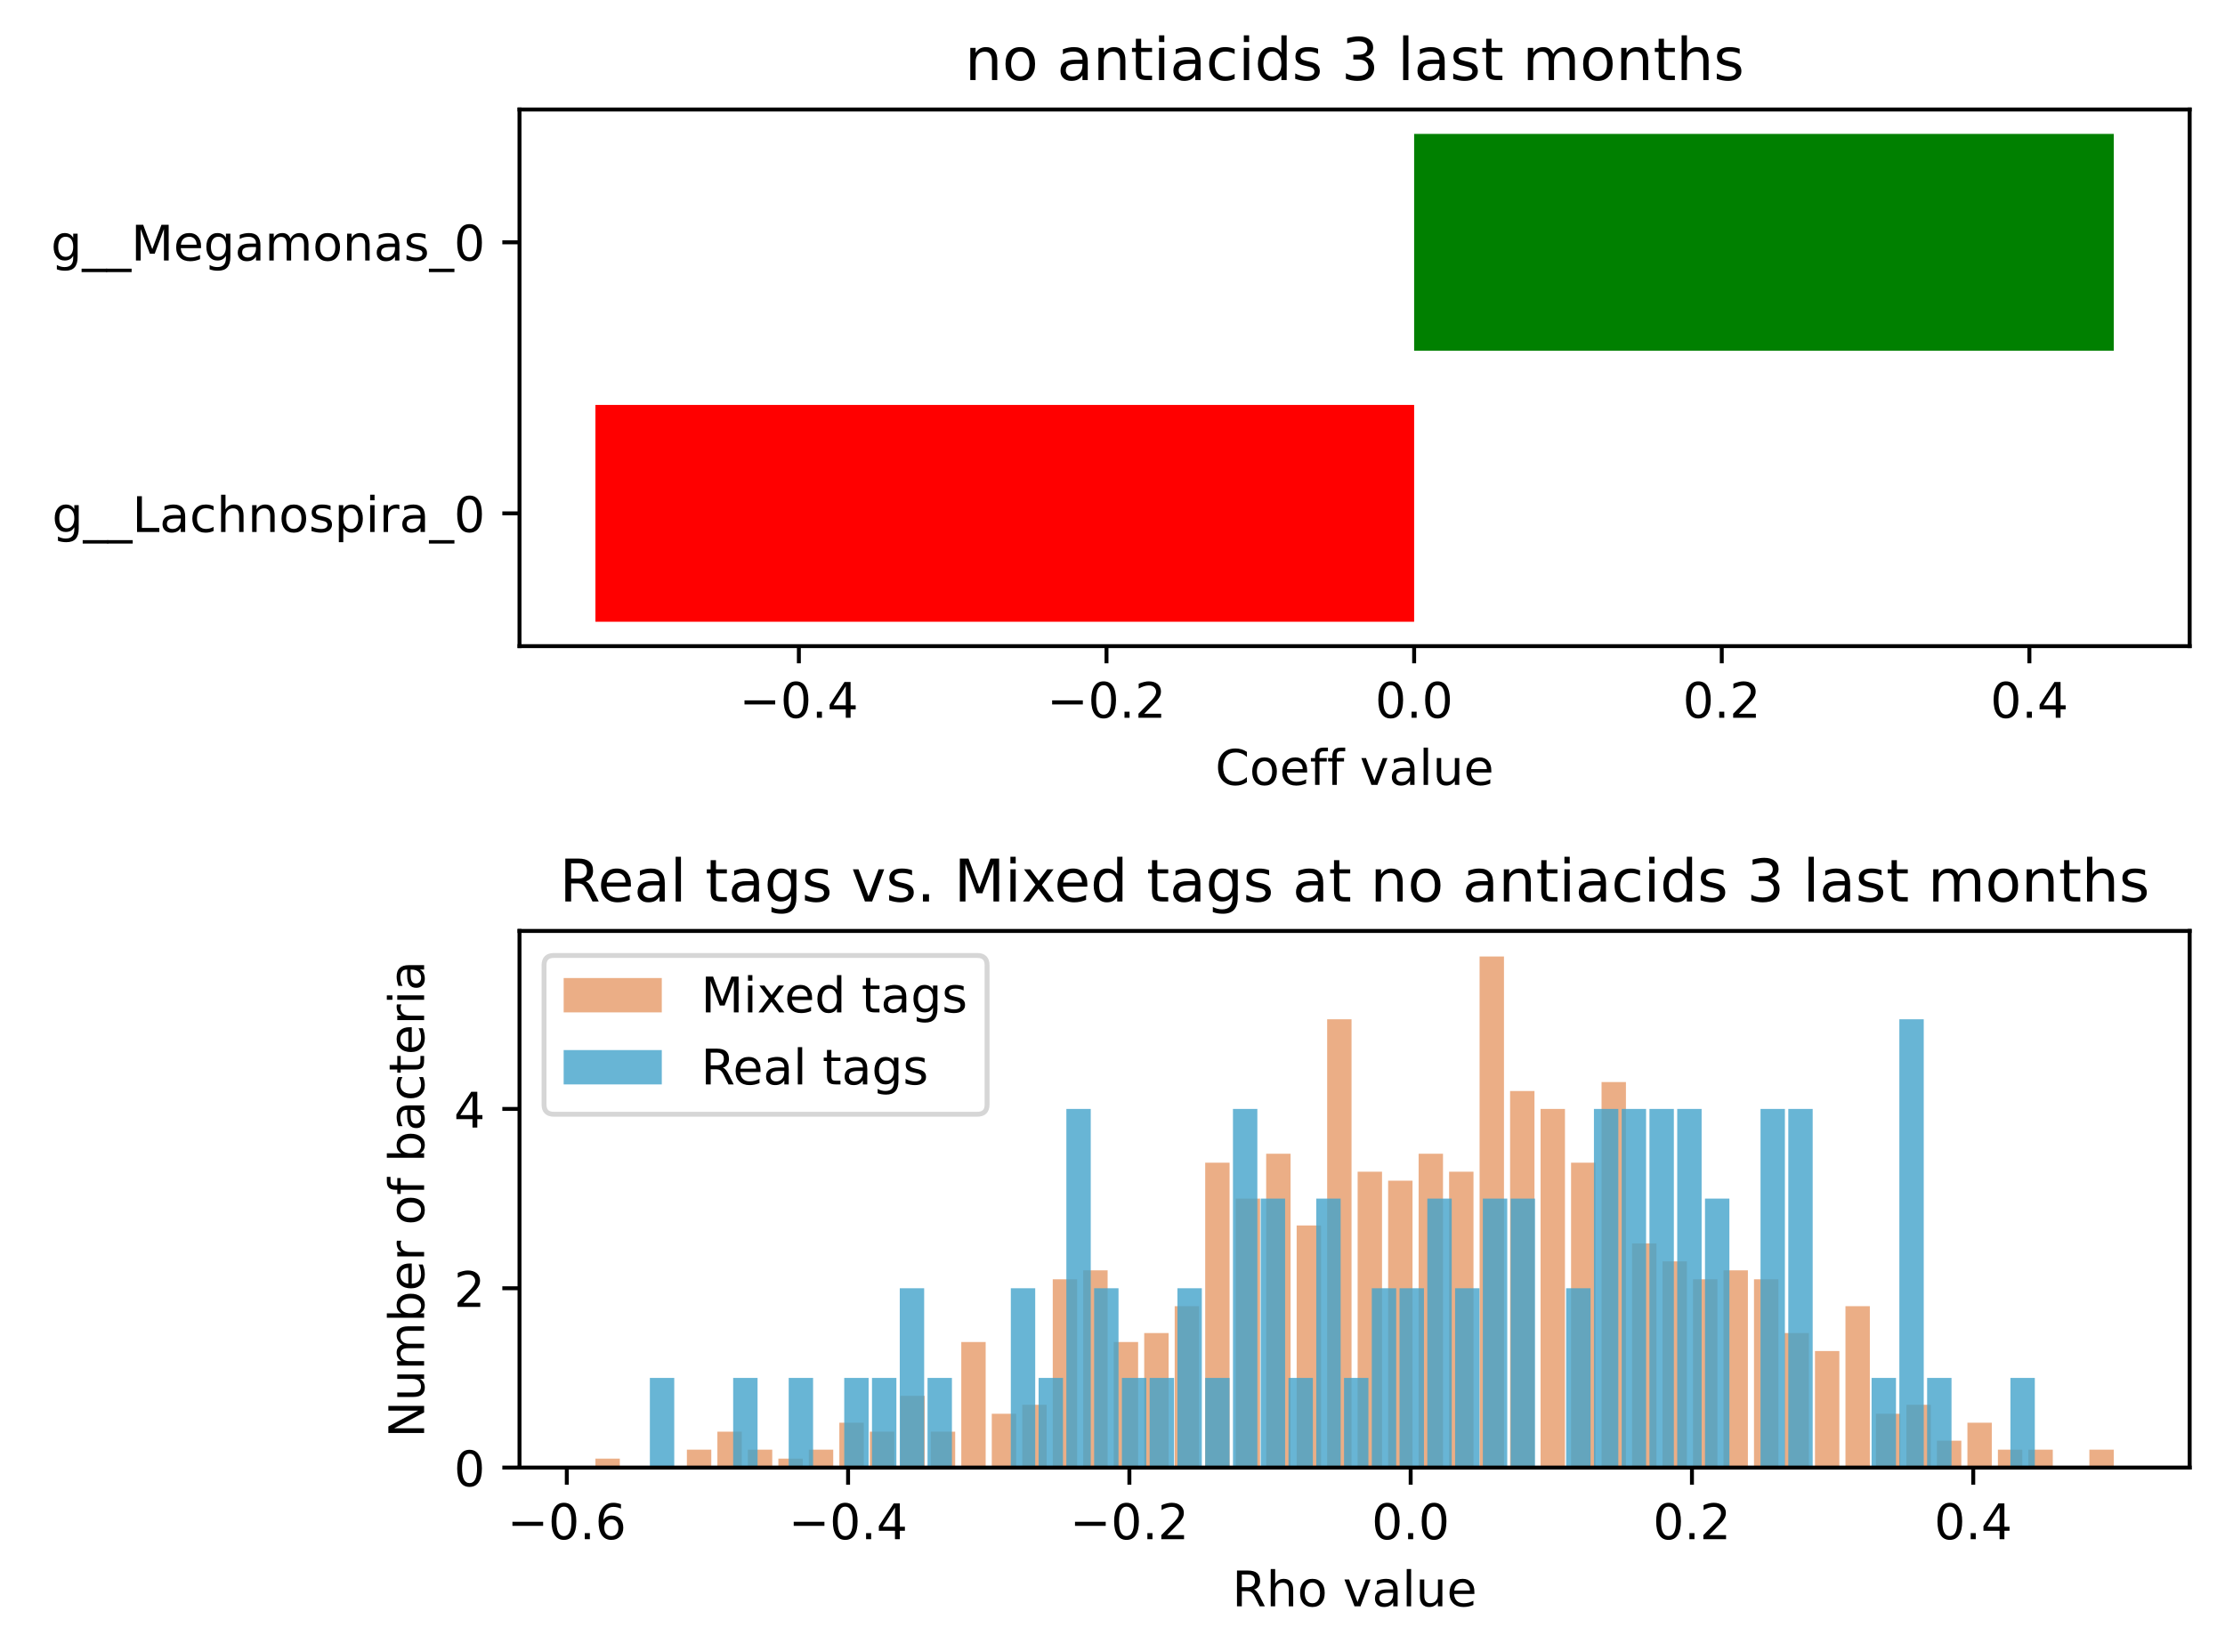<?xml version="1.0" encoding="utf-8" standalone="no"?>
<!DOCTYPE svg PUBLIC "-//W3C//DTD SVG 1.1//EN"
  "http://www.w3.org/Graphics/SVG/1.1/DTD/svg11.dtd">
<!-- Created with matplotlib (https://matplotlib.org/) -->
<svg height="336.634pt" version="1.1" viewBox="0 0 453.481 336.634" width="453.481pt" xmlns="http://www.w3.org/2000/svg" xmlns:xlink="http://www.w3.org/1999/xlink">
 <defs>
  <style type="text/css">*{stroke-linecap:butt;stroke-linejoin:round;}</style>
 </defs>
 <g id="figure_1">
  <g id="patch_1">
   <path d="M 0 336.634 
L 453.481 336.634 
L 453.481 0 
L 0 0 
z
" style="fill:#ffffff;"/>
  </g>
  <g id="axes_1">
   <g id="patch_2">
    <path d="M 105.881 131.678 
L 446.281 131.678 
L 446.281 22.318 
L 105.881 22.318 
z
" style="fill:#ffffff;"/>
   </g>
   <g id="patch_3">
    <path clip-path="url(#p07e3c2bf81)" d="M 288.217 126.707 
L 121.354 126.707 
L 121.354 82.521 
L 288.217 82.521 
z
" style="fill:#ff0000;"/>
   </g>
   <g id="patch_4">
    <path clip-path="url(#p07e3c2bf81)" d="M 288.217 71.475 
L 430.809 71.475 
L 430.809 27.289 
L 288.217 27.289 
z
" style="fill:#008000;"/>
   </g>
   <g id="matplotlib.axis_1">
    <g id="xtick_1">
     <g id="line2d_1">
      <defs>
       <path d="M 0 0 
L 0 3.5 
" id="mf19da7b61f" style="stroke:#000000;stroke-width:0.8;"/>
      </defs>
      <g>
       <use style="stroke:#000000;stroke-width:0.8;" x="162.819" xlink:href="#mf19da7b61f" y="131.678"/>
      </g>
     </g>
     <g id="text_1">
      <!-- −0.4 -->
      <g transform="translate(150.678 146.277)scale(0.1 -0.1)">
       <defs>
        <path d="M 10.594 35.5 
L 73.188 35.5 
L 73.188 27.203 
L 10.594 27.203 
z
" id="DejaVuSans-8722"/>
        <path d="M 31.781 66.406 
Q 24.172 66.406 20.328 58.906 
Q 16.5 51.422 16.5 36.375 
Q 16.5 21.391 20.328 13.891 
Q 24.172 6.391 31.781 6.391 
Q 39.453 6.391 43.281 13.891 
Q 47.125 21.391 47.125 36.375 
Q 47.125 51.422 43.281 58.906 
Q 39.453 66.406 31.781 66.406 
z
M 31.781 74.219 
Q 44.047 74.219 50.516 64.516 
Q 56.984 54.828 56.984 36.375 
Q 56.984 17.969 50.516 8.266 
Q 44.047 -1.422 31.781 -1.422 
Q 19.531 -1.422 13.062 8.266 
Q 6.594 17.969 6.594 36.375 
Q 6.594 54.828 13.062 64.516 
Q 19.531 74.219 31.781 74.219 
z
" id="DejaVuSans-48"/>
        <path d="M 10.688 12.406 
L 21 12.406 
L 21 0 
L 10.688 0 
z
" id="DejaVuSans-46"/>
        <path d="M 37.797 64.312 
L 12.891 25.391 
L 37.797 25.391 
z
M 35.203 72.906 
L 47.609 72.906 
L 47.609 25.391 
L 58.016 25.391 
L 58.016 17.188 
L 47.609 17.188 
L 47.609 0 
L 37.797 0 
L 37.797 17.188 
L 4.891 17.188 
L 4.891 26.703 
z
" id="DejaVuSans-52"/>
       </defs>
       <use xlink:href="#DejaVuSans-8722"/>
       <use x="83.789" xlink:href="#DejaVuSans-48"/>
       <use x="147.412" xlink:href="#DejaVuSans-46"/>
       <use x="179.199" xlink:href="#DejaVuSans-52"/>
      </g>
     </g>
    </g>
    <g id="xtick_2">
     <g id="line2d_2">
      <g>
       <use style="stroke:#000000;stroke-width:0.8;" x="225.518" xlink:href="#mf19da7b61f" y="131.678"/>
      </g>
     </g>
     <g id="text_2">
      <!-- −0.2 -->
      <g transform="translate(213.377 146.277)scale(0.1 -0.1)">
       <defs>
        <path d="M 19.188 8.297 
L 53.609 8.297 
L 53.609 0 
L 7.328 0 
L 7.328 8.297 
Q 12.938 14.109 22.625 23.891 
Q 32.328 33.688 34.812 36.531 
Q 39.547 41.844 41.422 45.531 
Q 43.312 49.219 43.312 52.781 
Q 43.312 58.594 39.234 62.25 
Q 35.156 65.922 28.609 65.922 
Q 23.969 65.922 18.812 64.312 
Q 13.672 62.703 7.812 59.422 
L 7.812 69.391 
Q 13.766 71.781 18.938 73 
Q 24.125 74.219 28.422 74.219 
Q 39.75 74.219 46.484 68.547 
Q 53.219 62.891 53.219 53.422 
Q 53.219 48.922 51.531 44.891 
Q 49.859 40.875 45.406 35.406 
Q 44.188 33.984 37.641 27.219 
Q 31.109 20.453 19.188 8.297 
z
" id="DejaVuSans-50"/>
       </defs>
       <use xlink:href="#DejaVuSans-8722"/>
       <use x="83.789" xlink:href="#DejaVuSans-48"/>
       <use x="147.412" xlink:href="#DejaVuSans-46"/>
       <use x="179.199" xlink:href="#DejaVuSans-50"/>
      </g>
     </g>
    </g>
    <g id="xtick_3">
     <g id="line2d_3">
      <g>
       <use style="stroke:#000000;stroke-width:0.8;" x="288.217" xlink:href="#mf19da7b61f" y="131.678"/>
      </g>
     </g>
     <g id="text_3">
      <!-- 0.0 -->
      <g transform="translate(280.265 146.277)scale(0.1 -0.1)">
       <use xlink:href="#DejaVuSans-48"/>
       <use x="63.623" xlink:href="#DejaVuSans-46"/>
       <use x="95.41" xlink:href="#DejaVuSans-48"/>
      </g>
     </g>
    </g>
    <g id="xtick_4">
     <g id="line2d_4">
      <g>
       <use style="stroke:#000000;stroke-width:0.8;" x="350.915" xlink:href="#mf19da7b61f" y="131.678"/>
      </g>
     </g>
     <g id="text_4">
      <!-- 0.2 -->
      <g transform="translate(342.964 146.277)scale(0.1 -0.1)">
       <use xlink:href="#DejaVuSans-48"/>
       <use x="63.623" xlink:href="#DejaVuSans-46"/>
       <use x="95.41" xlink:href="#DejaVuSans-50"/>
      </g>
     </g>
    </g>
    <g id="xtick_5">
     <g id="line2d_5">
      <g>
       <use style="stroke:#000000;stroke-width:0.8;" x="413.614" xlink:href="#mf19da7b61f" y="131.678"/>
      </g>
     </g>
     <g id="text_5">
      <!-- 0.4 -->
      <g transform="translate(405.662 146.277)scale(0.1 -0.1)">
       <use xlink:href="#DejaVuSans-48"/>
       <use x="63.623" xlink:href="#DejaVuSans-46"/>
       <use x="95.41" xlink:href="#DejaVuSans-52"/>
      </g>
     </g>
    </g>
    <g id="text_6">
     <!-- Coeff value -->
     <g transform="translate(247.687 159.955)scale(0.1 -0.1)">
      <defs>
       <path d="M 64.406 67.281 
L 64.406 56.891 
Q 59.422 61.531 53.781 63.812 
Q 48.141 66.109 41.797 66.109 
Q 29.297 66.109 22.656 58.469 
Q 16.016 50.828 16.016 36.375 
Q 16.016 21.969 22.656 14.328 
Q 29.297 6.688 41.797 6.688 
Q 48.141 6.688 53.781 8.984 
Q 59.422 11.281 64.406 15.922 
L 64.406 5.609 
Q 59.234 2.094 53.438 0.328 
Q 47.656 -1.422 41.219 -1.422 
Q 24.656 -1.422 15.125 8.703 
Q 5.609 18.844 5.609 36.375 
Q 5.609 53.953 15.125 64.078 
Q 24.656 74.219 41.219 74.219 
Q 47.75 74.219 53.531 72.484 
Q 59.328 70.75 64.406 67.281 
z
" id="DejaVuSans-67"/>
       <path d="M 30.609 48.391 
Q 23.391 48.391 19.188 42.75 
Q 14.984 37.109 14.984 27.297 
Q 14.984 17.484 19.156 11.844 
Q 23.344 6.203 30.609 6.203 
Q 37.797 6.203 41.984 11.859 
Q 46.188 17.531 46.188 27.297 
Q 46.188 37.016 41.984 42.703 
Q 37.797 48.391 30.609 48.391 
z
M 30.609 56 
Q 42.328 56 49.016 48.375 
Q 55.719 40.766 55.719 27.297 
Q 55.719 13.875 49.016 6.219 
Q 42.328 -1.422 30.609 -1.422 
Q 18.844 -1.422 12.172 6.219 
Q 5.516 13.875 5.516 27.297 
Q 5.516 40.766 12.172 48.375 
Q 18.844 56 30.609 56 
z
" id="DejaVuSans-111"/>
       <path d="M 56.203 29.594 
L 56.203 25.203 
L 14.891 25.203 
Q 15.484 15.922 20.484 11.062 
Q 25.484 6.203 34.422 6.203 
Q 39.594 6.203 44.453 7.469 
Q 49.312 8.734 54.109 11.281 
L 54.109 2.781 
Q 49.266 0.734 44.188 -0.344 
Q 39.109 -1.422 33.891 -1.422 
Q 20.797 -1.422 13.156 6.188 
Q 5.516 13.812 5.516 26.812 
Q 5.516 40.234 12.766 48.109 
Q 20.016 56 32.328 56 
Q 43.359 56 49.781 48.891 
Q 56.203 41.797 56.203 29.594 
z
M 47.219 32.234 
Q 47.125 39.594 43.094 43.984 
Q 39.062 48.391 32.422 48.391 
Q 24.906 48.391 20.391 44.141 
Q 15.875 39.891 15.188 32.172 
z
" id="DejaVuSans-101"/>
       <path d="M 37.109 75.984 
L 37.109 68.5 
L 28.516 68.5 
Q 23.688 68.5 21.797 66.547 
Q 19.922 64.594 19.922 59.516 
L 19.922 54.688 
L 34.719 54.688 
L 34.719 47.703 
L 19.922 47.703 
L 19.922 0 
L 10.891 0 
L 10.891 47.703 
L 2.297 47.703 
L 2.297 54.688 
L 10.891 54.688 
L 10.891 58.5 
Q 10.891 67.625 15.141 71.797 
Q 19.391 75.984 28.609 75.984 
z
" id="DejaVuSans-102"/>
       <path id="DejaVuSans-32"/>
       <path d="M 2.984 54.688 
L 12.5 54.688 
L 29.594 8.797 
L 46.688 54.688 
L 56.203 54.688 
L 35.688 0 
L 23.484 0 
z
" id="DejaVuSans-118"/>
       <path d="M 34.281 27.484 
Q 23.391 27.484 19.188 25 
Q 14.984 22.516 14.984 16.5 
Q 14.984 11.719 18.141 8.906 
Q 21.297 6.109 26.703 6.109 
Q 34.188 6.109 38.703 11.406 
Q 43.219 16.703 43.219 25.484 
L 43.219 27.484 
z
M 52.203 31.203 
L 52.203 0 
L 43.219 0 
L 43.219 8.297 
Q 40.141 3.328 35.547 0.953 
Q 30.953 -1.422 24.312 -1.422 
Q 15.922 -1.422 10.953 3.297 
Q 6 8.016 6 15.922 
Q 6 25.141 12.172 29.828 
Q 18.359 34.516 30.609 34.516 
L 43.219 34.516 
L 43.219 35.406 
Q 43.219 41.609 39.141 45 
Q 35.062 48.391 27.688 48.391 
Q 23 48.391 18.547 47.266 
Q 14.109 46.141 10.016 43.891 
L 10.016 52.203 
Q 14.938 54.109 19.578 55.047 
Q 24.219 56 28.609 56 
Q 40.484 56 46.344 49.844 
Q 52.203 43.703 52.203 31.203 
z
" id="DejaVuSans-97"/>
       <path d="M 9.422 75.984 
L 18.406 75.984 
L 18.406 0 
L 9.422 0 
z
" id="DejaVuSans-108"/>
       <path d="M 8.5 21.578 
L 8.5 54.688 
L 17.484 54.688 
L 17.484 21.922 
Q 17.484 14.156 20.5 10.266 
Q 23.531 6.391 29.594 6.391 
Q 36.859 6.391 41.078 11.031 
Q 45.312 15.672 45.312 23.688 
L 45.312 54.688 
L 54.297 54.688 
L 54.297 0 
L 45.312 0 
L 45.312 8.406 
Q 42.047 3.422 37.719 1 
Q 33.406 -1.422 27.688 -1.422 
Q 18.266 -1.422 13.375 4.438 
Q 8.5 10.297 8.5 21.578 
z
M 31.109 56 
z
" id="DejaVuSans-117"/>
      </defs>
      <use xlink:href="#DejaVuSans-67"/>
      <use x="69.824" xlink:href="#DejaVuSans-111"/>
      <use x="131.006" xlink:href="#DejaVuSans-101"/>
      <use x="192.529" xlink:href="#DejaVuSans-102"/>
      <use x="227.734" xlink:href="#DejaVuSans-102"/>
      <use x="262.939" xlink:href="#DejaVuSans-32"/>
      <use x="294.727" xlink:href="#DejaVuSans-118"/>
      <use x="353.906" xlink:href="#DejaVuSans-97"/>
      <use x="415.186" xlink:href="#DejaVuSans-108"/>
      <use x="442.969" xlink:href="#DejaVuSans-117"/>
      <use x="506.348" xlink:href="#DejaVuSans-101"/>
     </g>
    </g>
   </g>
   <g id="matplotlib.axis_2">
    <g id="ytick_1">
     <g id="line2d_6">
      <defs>
       <path d="M 0 0 
L -3.5 0 
" id="m528befcbe8" style="stroke:#000000;stroke-width:0.8;"/>
      </defs>
      <g>
       <use style="stroke:#000000;stroke-width:0.8;" x="105.881" xlink:href="#m528befcbe8" y="104.614"/>
      </g>
     </g>
     <g id="text_7">
      <!--  g__Lachnospira_0 -->
      <g transform="translate(7.425 108.414)scale(0.1 -0.1)">
       <defs>
        <path d="M 45.406 27.984 
Q 45.406 37.75 41.375 43.109 
Q 37.359 48.484 30.078 48.484 
Q 22.859 48.484 18.828 43.109 
Q 14.797 37.75 14.797 27.984 
Q 14.797 18.266 18.828 12.891 
Q 22.859 7.516 30.078 7.516 
Q 37.359 7.516 41.375 12.891 
Q 45.406 18.266 45.406 27.984 
z
M 54.391 6.781 
Q 54.391 -7.172 48.188 -13.984 
Q 42 -20.797 29.203 -20.797 
Q 24.469 -20.797 20.266 -20.094 
Q 16.062 -19.391 12.109 -17.922 
L 12.109 -9.188 
Q 16.062 -11.328 19.922 -12.344 
Q 23.781 -13.375 27.781 -13.375 
Q 36.625 -13.375 41.016 -8.766 
Q 45.406 -4.156 45.406 5.172 
L 45.406 9.625 
Q 42.625 4.781 38.281 2.391 
Q 33.938 0 27.875 0 
Q 17.828 0 11.672 7.656 
Q 5.516 15.328 5.516 27.984 
Q 5.516 40.672 11.672 48.328 
Q 17.828 56 27.875 56 
Q 33.938 56 38.281 53.609 
Q 42.625 51.219 45.406 46.391 
L 45.406 54.688 
L 54.391 54.688 
z
" id="DejaVuSans-103"/>
        <path d="M 50.984 -16.609 
L 50.984 -23.578 
L -0.984 -23.578 
L -0.984 -16.609 
z
" id="DejaVuSans-95"/>
        <path d="M 9.812 72.906 
L 19.672 72.906 
L 19.672 8.297 
L 55.172 8.297 
L 55.172 0 
L 9.812 0 
z
" id="DejaVuSans-76"/>
        <path d="M 48.781 52.594 
L 48.781 44.188 
Q 44.969 46.297 41.141 47.344 
Q 37.312 48.391 33.406 48.391 
Q 24.656 48.391 19.812 42.844 
Q 14.984 37.312 14.984 27.297 
Q 14.984 17.281 19.812 11.734 
Q 24.656 6.203 33.406 6.203 
Q 37.312 6.203 41.141 7.25 
Q 44.969 8.297 48.781 10.406 
L 48.781 2.094 
Q 45.016 0.344 40.984 -0.531 
Q 36.969 -1.422 32.422 -1.422 
Q 20.062 -1.422 12.781 6.344 
Q 5.516 14.109 5.516 27.297 
Q 5.516 40.672 12.859 48.328 
Q 20.219 56 33.016 56 
Q 37.156 56 41.109 55.141 
Q 45.062 54.297 48.781 52.594 
z
" id="DejaVuSans-99"/>
        <path d="M 54.891 33.016 
L 54.891 0 
L 45.906 0 
L 45.906 32.719 
Q 45.906 40.484 42.875 44.328 
Q 39.844 48.188 33.797 48.188 
Q 26.516 48.188 22.312 43.547 
Q 18.109 38.922 18.109 30.906 
L 18.109 0 
L 9.078 0 
L 9.078 75.984 
L 18.109 75.984 
L 18.109 46.188 
Q 21.344 51.125 25.703 53.562 
Q 30.078 56 35.797 56 
Q 45.219 56 50.047 50.172 
Q 54.891 44.344 54.891 33.016 
z
" id="DejaVuSans-104"/>
        <path d="M 54.891 33.016 
L 54.891 0 
L 45.906 0 
L 45.906 32.719 
Q 45.906 40.484 42.875 44.328 
Q 39.844 48.188 33.797 48.188 
Q 26.516 48.188 22.312 43.547 
Q 18.109 38.922 18.109 30.906 
L 18.109 0 
L 9.078 0 
L 9.078 54.688 
L 18.109 54.688 
L 18.109 46.188 
Q 21.344 51.125 25.703 53.562 
Q 30.078 56 35.797 56 
Q 45.219 56 50.047 50.172 
Q 54.891 44.344 54.891 33.016 
z
" id="DejaVuSans-110"/>
        <path d="M 44.281 53.078 
L 44.281 44.578 
Q 40.484 46.531 36.375 47.5 
Q 32.281 48.484 27.875 48.484 
Q 21.188 48.484 17.844 46.438 
Q 14.5 44.391 14.5 40.281 
Q 14.5 37.156 16.891 35.375 
Q 19.281 33.594 26.516 31.984 
L 29.594 31.297 
Q 39.156 29.25 43.188 25.516 
Q 47.219 21.781 47.219 15.094 
Q 47.219 7.469 41.188 3.016 
Q 35.156 -1.422 24.609 -1.422 
Q 20.219 -1.422 15.453 -0.562 
Q 10.688 0.297 5.422 2 
L 5.422 11.281 
Q 10.406 8.688 15.234 7.391 
Q 20.062 6.109 24.812 6.109 
Q 31.156 6.109 34.562 8.281 
Q 37.984 10.453 37.984 14.406 
Q 37.984 18.062 35.516 20.016 
Q 33.062 21.969 24.703 23.781 
L 21.578 24.516 
Q 13.234 26.266 9.516 29.906 
Q 5.812 33.547 5.812 39.891 
Q 5.812 47.609 11.281 51.797 
Q 16.75 56 26.812 56 
Q 31.781 56 36.172 55.266 
Q 40.578 54.547 44.281 53.078 
z
" id="DejaVuSans-115"/>
        <path d="M 18.109 8.203 
L 18.109 -20.797 
L 9.078 -20.797 
L 9.078 54.688 
L 18.109 54.688 
L 18.109 46.391 
Q 20.953 51.266 25.266 53.625 
Q 29.594 56 35.594 56 
Q 45.562 56 51.781 48.094 
Q 58.016 40.188 58.016 27.297 
Q 58.016 14.406 51.781 6.484 
Q 45.562 -1.422 35.594 -1.422 
Q 29.594 -1.422 25.266 0.953 
Q 20.953 3.328 18.109 8.203 
z
M 48.688 27.297 
Q 48.688 37.203 44.609 42.844 
Q 40.531 48.484 33.406 48.484 
Q 26.266 48.484 22.188 42.844 
Q 18.109 37.203 18.109 27.297 
Q 18.109 17.391 22.188 11.75 
Q 26.266 6.109 33.406 6.109 
Q 40.531 6.109 44.609 11.75 
Q 48.688 17.391 48.688 27.297 
z
" id="DejaVuSans-112"/>
        <path d="M 9.422 54.688 
L 18.406 54.688 
L 18.406 0 
L 9.422 0 
z
M 9.422 75.984 
L 18.406 75.984 
L 18.406 64.594 
L 9.422 64.594 
z
" id="DejaVuSans-105"/>
        <path d="M 41.109 46.297 
Q 39.594 47.172 37.812 47.578 
Q 36.031 48 33.891 48 
Q 26.266 48 22.188 43.047 
Q 18.109 38.094 18.109 28.812 
L 18.109 0 
L 9.078 0 
L 9.078 54.688 
L 18.109 54.688 
L 18.109 46.188 
Q 20.953 51.172 25.484 53.578 
Q 30.031 56 36.531 56 
Q 37.453 56 38.578 55.875 
Q 39.703 55.766 41.062 55.516 
z
" id="DejaVuSans-114"/>
       </defs>
       <use xlink:href="#DejaVuSans-32"/>
       <use x="31.787" xlink:href="#DejaVuSans-103"/>
       <use x="95.264" xlink:href="#DejaVuSans-95"/>
       <use x="145.264" xlink:href="#DejaVuSans-95"/>
       <use x="195.264" xlink:href="#DejaVuSans-76"/>
       <use x="250.977" xlink:href="#DejaVuSans-97"/>
       <use x="312.256" xlink:href="#DejaVuSans-99"/>
       <use x="367.236" xlink:href="#DejaVuSans-104"/>
       <use x="430.615" xlink:href="#DejaVuSans-110"/>
       <use x="493.994" xlink:href="#DejaVuSans-111"/>
       <use x="555.176" xlink:href="#DejaVuSans-115"/>
       <use x="607.275" xlink:href="#DejaVuSans-112"/>
       <use x="670.752" xlink:href="#DejaVuSans-105"/>
       <use x="698.535" xlink:href="#DejaVuSans-114"/>
       <use x="739.648" xlink:href="#DejaVuSans-97"/>
       <use x="800.928" xlink:href="#DejaVuSans-95"/>
       <use x="850.928" xlink:href="#DejaVuSans-48"/>
      </g>
     </g>
    </g>
    <g id="ytick_2">
     <g id="line2d_7">
      <g>
       <use style="stroke:#000000;stroke-width:0.8;" x="105.881" xlink:href="#m528befcbe8" y="49.382"/>
      </g>
     </g>
     <g id="text_8">
      <!--  g__Megamonas_0 -->
      <g transform="translate(7.2 53.093)scale(0.1 -0.1)">
       <defs>
        <path d="M 9.812 72.906 
L 24.516 72.906 
L 43.109 23.297 
L 61.812 72.906 
L 76.516 72.906 
L 76.516 0 
L 66.891 0 
L 66.891 64.016 
L 48.094 14.016 
L 38.188 14.016 
L 19.391 64.016 
L 19.391 0 
L 9.812 0 
z
" id="DejaVuSans-77"/>
        <path d="M 52 44.188 
Q 55.375 50.25 60.062 53.125 
Q 64.75 56 71.094 56 
Q 79.641 56 84.281 50.016 
Q 88.922 44.047 88.922 33.016 
L 88.922 0 
L 79.891 0 
L 79.891 32.719 
Q 79.891 40.578 77.094 44.375 
Q 74.312 48.188 68.609 48.188 
Q 61.625 48.188 57.562 43.547 
Q 53.516 38.922 53.516 30.906 
L 53.516 0 
L 44.484 0 
L 44.484 32.719 
Q 44.484 40.625 41.703 44.406 
Q 38.922 48.188 33.109 48.188 
Q 26.219 48.188 22.156 43.531 
Q 18.109 38.875 18.109 30.906 
L 18.109 0 
L 9.078 0 
L 9.078 54.688 
L 18.109 54.688 
L 18.109 46.188 
Q 21.188 51.219 25.484 53.609 
Q 29.781 56 35.688 56 
Q 41.656 56 45.828 52.969 
Q 50 49.953 52 44.188 
z
" id="DejaVuSans-109"/>
       </defs>
       <use xlink:href="#DejaVuSans-32"/>
       <use x="31.787" xlink:href="#DejaVuSans-103"/>
       <use x="95.264" xlink:href="#DejaVuSans-95"/>
       <use x="145.264" xlink:href="#DejaVuSans-95"/>
       <use x="195.264" xlink:href="#DejaVuSans-77"/>
       <use x="281.543" xlink:href="#DejaVuSans-101"/>
       <use x="343.066" xlink:href="#DejaVuSans-103"/>
       <use x="406.543" xlink:href="#DejaVuSans-97"/>
       <use x="467.822" xlink:href="#DejaVuSans-109"/>
       <use x="565.234" xlink:href="#DejaVuSans-111"/>
       <use x="626.416" xlink:href="#DejaVuSans-110"/>
       <use x="689.795" xlink:href="#DejaVuSans-97"/>
       <use x="751.074" xlink:href="#DejaVuSans-115"/>
       <use x="803.174" xlink:href="#DejaVuSans-95"/>
       <use x="853.174" xlink:href="#DejaVuSans-48"/>
      </g>
     </g>
    </g>
   </g>
   <g id="patch_5">
    <path d="M 105.881 131.678 
L 105.881 22.318 
" style="fill:none;stroke:#000000;stroke-linecap:square;stroke-linejoin:miter;stroke-width:0.8;"/>
   </g>
   <g id="patch_6">
    <path d="M 446.281 131.678 
L 446.281 22.318 
" style="fill:none;stroke:#000000;stroke-linecap:square;stroke-linejoin:miter;stroke-width:0.8;"/>
   </g>
   <g id="patch_7">
    <path d="M 105.881 131.678 
L 446.281 131.678 
" style="fill:none;stroke:#000000;stroke-linecap:square;stroke-linejoin:miter;stroke-width:0.8;"/>
   </g>
   <g id="patch_8">
    <path d="M 105.881 22.318 
L 446.281 22.318 
" style="fill:none;stroke:#000000;stroke-linecap:square;stroke-linejoin:miter;stroke-width:0.8;"/>
   </g>
   <g id="text_9">
    <!-- no antiacids 3 last months -->
    <g transform="translate(196.667 16.318)scale(0.12 -0.12)">
     <defs>
      <path d="M 18.312 70.219 
L 18.312 54.688 
L 36.812 54.688 
L 36.812 47.703 
L 18.312 47.703 
L 18.312 18.016 
Q 18.312 11.328 20.141 9.422 
Q 21.969 7.516 27.594 7.516 
L 36.812 7.516 
L 36.812 0 
L 27.594 0 
Q 17.188 0 13.234 3.875 
Q 9.281 7.766 9.281 18.016 
L 9.281 47.703 
L 2.688 47.703 
L 2.688 54.688 
L 9.281 54.688 
L 9.281 70.219 
z
" id="DejaVuSans-116"/>
      <path d="M 45.406 46.391 
L 45.406 75.984 
L 54.391 75.984 
L 54.391 0 
L 45.406 0 
L 45.406 8.203 
Q 42.578 3.328 38.25 0.953 
Q 33.938 -1.422 27.875 -1.422 
Q 17.969 -1.422 11.734 6.484 
Q 5.516 14.406 5.516 27.297 
Q 5.516 40.188 11.734 48.094 
Q 17.969 56 27.875 56 
Q 33.938 56 38.25 53.625 
Q 42.578 51.266 45.406 46.391 
z
M 14.797 27.297 
Q 14.797 17.391 18.875 11.75 
Q 22.953 6.109 30.078 6.109 
Q 37.203 6.109 41.297 11.75 
Q 45.406 17.391 45.406 27.297 
Q 45.406 37.203 41.297 42.844 
Q 37.203 48.484 30.078 48.484 
Q 22.953 48.484 18.875 42.844 
Q 14.797 37.203 14.797 27.297 
z
" id="DejaVuSans-100"/>
      <path d="M 40.578 39.312 
Q 47.656 37.797 51.625 33 
Q 55.609 28.219 55.609 21.188 
Q 55.609 10.406 48.188 4.484 
Q 40.766 -1.422 27.094 -1.422 
Q 22.516 -1.422 17.656 -0.516 
Q 12.797 0.391 7.625 2.203 
L 7.625 11.719 
Q 11.719 9.328 16.594 8.109 
Q 21.484 6.891 26.812 6.891 
Q 36.078 6.891 40.938 10.547 
Q 45.797 14.203 45.797 21.188 
Q 45.797 27.641 41.281 31.266 
Q 36.766 34.906 28.719 34.906 
L 20.219 34.906 
L 20.219 43.016 
L 29.109 43.016 
Q 36.375 43.016 40.234 45.922 
Q 44.094 48.828 44.094 54.297 
Q 44.094 59.906 40.109 62.906 
Q 36.141 65.922 28.719 65.922 
Q 24.656 65.922 20.016 65.031 
Q 15.375 64.156 9.812 62.312 
L 9.812 71.094 
Q 15.438 72.656 20.344 73.438 
Q 25.25 74.219 29.594 74.219 
Q 40.828 74.219 47.359 69.109 
Q 53.906 64.016 53.906 55.328 
Q 53.906 49.266 50.438 45.094 
Q 46.969 40.922 40.578 39.312 
z
" id="DejaVuSans-51"/>
     </defs>
     <use xlink:href="#DejaVuSans-110"/>
     <use x="63.379" xlink:href="#DejaVuSans-111"/>
     <use x="124.561" xlink:href="#DejaVuSans-32"/>
     <use x="156.348" xlink:href="#DejaVuSans-97"/>
     <use x="217.627" xlink:href="#DejaVuSans-110"/>
     <use x="281.006" xlink:href="#DejaVuSans-116"/>
     <use x="320.215" xlink:href="#DejaVuSans-105"/>
     <use x="347.998" xlink:href="#DejaVuSans-97"/>
     <use x="409.277" xlink:href="#DejaVuSans-99"/>
     <use x="464.258" xlink:href="#DejaVuSans-105"/>
     <use x="492.041" xlink:href="#DejaVuSans-100"/>
     <use x="555.518" xlink:href="#DejaVuSans-115"/>
     <use x="607.617" xlink:href="#DejaVuSans-32"/>
     <use x="639.404" xlink:href="#DejaVuSans-51"/>
     <use x="703.027" xlink:href="#DejaVuSans-32"/>
     <use x="734.814" xlink:href="#DejaVuSans-108"/>
     <use x="762.598" xlink:href="#DejaVuSans-97"/>
     <use x="823.877" xlink:href="#DejaVuSans-115"/>
     <use x="875.977" xlink:href="#DejaVuSans-116"/>
     <use x="915.186" xlink:href="#DejaVuSans-32"/>
     <use x="946.973" xlink:href="#DejaVuSans-109"/>
     <use x="1044.385" xlink:href="#DejaVuSans-111"/>
     <use x="1105.566" xlink:href="#DejaVuSans-110"/>
     <use x="1168.945" xlink:href="#DejaVuSans-116"/>
     <use x="1208.154" xlink:href="#DejaVuSans-104"/>
     <use x="1271.533" xlink:href="#DejaVuSans-115"/>
    </g>
   </g>
  </g>
  <g id="axes_2">
   <g id="patch_9">
    <path d="M 105.881 299.078 
L 446.281 299.078 
L 446.281 189.718 
L 105.881 189.718 
z
" style="fill:#ffffff;"/>
   </g>
   <g id="patch_10">
    <path clip-path="url(#p9eebbc90b1)" d="M 121.354 299.078 
L 126.325 299.078 
L 126.325 297.251 
L 121.354 297.251 
z
" style="fill:#d95f0e;opacity:0.5;"/>
   </g>
   <g id="patch_11">
    <path clip-path="url(#p9eebbc90b1)" d="M 127.568 299.078 
L 132.539 299.078 
L 132.539 299.078 
L 127.568 299.078 
z
" style="fill:#d95f0e;opacity:0.5;"/>
   </g>
   <g id="patch_12">
    <path clip-path="url(#p9eebbc90b1)" d="M 133.782 299.078 
L 138.753 299.078 
L 138.753 299.078 
L 133.782 299.078 
z
" style="fill:#d95f0e;opacity:0.5;"/>
   </g>
   <g id="patch_13">
    <path clip-path="url(#p9eebbc90b1)" d="M 139.996 299.078 
L 144.967 299.078 
L 144.967 295.424 
L 139.996 295.424 
z
" style="fill:#d95f0e;opacity:0.5;"/>
   </g>
   <g id="patch_14">
    <path clip-path="url(#p9eebbc90b1)" d="M 146.21 299.078 
L 151.181 299.078 
L 151.181 291.769 
L 146.21 291.769 
z
" style="fill:#d95f0e;opacity:0.5;"/>
   </g>
   <g id="patch_15">
    <path clip-path="url(#p9eebbc90b1)" d="M 152.424 299.078 
L 157.395 299.078 
L 157.395 295.424 
L 152.424 295.424 
z
" style="fill:#d95f0e;opacity:0.5;"/>
   </g>
   <g id="patch_16">
    <path clip-path="url(#p9eebbc90b1)" d="M 158.638 299.078 
L 163.609 299.078 
L 163.609 297.251 
L 158.638 297.251 
z
" style="fill:#d95f0e;opacity:0.5;"/>
   </g>
   <g id="patch_17">
    <path clip-path="url(#p9eebbc90b1)" d="M 164.852 299.078 
L 169.823 299.078 
L 169.823 295.424 
L 164.852 295.424 
z
" style="fill:#d95f0e;opacity:0.5;"/>
   </g>
   <g id="patch_18">
    <path clip-path="url(#p9eebbc90b1)" d="M 171.066 299.078 
L 176.037 299.078 
L 176.037 289.942 
L 171.066 289.942 
z
" style="fill:#d95f0e;opacity:0.5;"/>
   </g>
   <g id="patch_19">
    <path clip-path="url(#p9eebbc90b1)" d="M 177.279 299.078 
L 182.251 299.078 
L 182.251 291.769 
L 177.279 291.769 
z
" style="fill:#d95f0e;opacity:0.5;"/>
   </g>
   <g id="patch_20">
    <path clip-path="url(#p9eebbc90b1)" d="M 183.493 299.078 
L 188.465 299.078 
L 188.465 284.46 
L 183.493 284.46 
z
" style="fill:#d95f0e;opacity:0.5;"/>
   </g>
   <g id="patch_21">
    <path clip-path="url(#p9eebbc90b1)" d="M 189.707 299.078 
L 194.679 299.078 
L 194.679 291.769 
L 189.707 291.769 
z
" style="fill:#d95f0e;opacity:0.5;"/>
   </g>
   <g id="patch_22">
    <path clip-path="url(#p9eebbc90b1)" d="M 195.921 299.078 
L 200.892 299.078 
L 200.892 273.497 
L 195.921 273.497 
z
" style="fill:#d95f0e;opacity:0.5;"/>
   </g>
   <g id="patch_23">
    <path clip-path="url(#p9eebbc90b1)" d="M 202.135 299.078 
L 207.106 299.078 
L 207.106 288.115 
L 202.135 288.115 
z
" style="fill:#d95f0e;opacity:0.5;"/>
   </g>
   <g id="patch_24">
    <path clip-path="url(#p9eebbc90b1)" d="M 208.349 299.078 
L 213.32 299.078 
L 213.32 286.287 
L 208.349 286.287 
z
" style="fill:#d95f0e;opacity:0.5;"/>
   </g>
   <g id="patch_25">
    <path clip-path="url(#p9eebbc90b1)" d="M 214.563 299.078 
L 219.534 299.078 
L 219.534 260.706 
L 214.563 260.706 
z
" style="fill:#d95f0e;opacity:0.5;"/>
   </g>
   <g id="patch_26">
    <path clip-path="url(#p9eebbc90b1)" d="M 220.777 299.078 
L 225.748 299.078 
L 225.748 258.879 
L 220.777 258.879 
z
" style="fill:#d95f0e;opacity:0.5;"/>
   </g>
   <g id="patch_27">
    <path clip-path="url(#p9eebbc90b1)" d="M 226.991 299.078 
L 231.962 299.078 
L 231.962 273.497 
L 226.991 273.497 
z
" style="fill:#d95f0e;opacity:0.5;"/>
   </g>
   <g id="patch_28">
    <path clip-path="url(#p9eebbc90b1)" d="M 233.205 299.078 
L 238.176 299.078 
L 238.176 271.67 
L 233.205 271.67 
z
" style="fill:#d95f0e;opacity:0.5;"/>
   </g>
   <g id="patch_29">
    <path clip-path="url(#p9eebbc90b1)" d="M 239.419 299.078 
L 244.39 299.078 
L 244.39 266.188 
L 239.419 266.188 
z
" style="fill:#d95f0e;opacity:0.5;"/>
   </g>
   <g id="patch_30">
    <path clip-path="url(#p9eebbc90b1)" d="M 245.633 299.078 
L 250.604 299.078 
L 250.604 236.952 
L 245.633 236.952 
z
" style="fill:#d95f0e;opacity:0.5;"/>
   </g>
   <g id="patch_31">
    <path clip-path="url(#p9eebbc90b1)" d="M 251.847 299.078 
L 256.818 299.078 
L 256.818 244.261 
L 251.847 244.261 
z
" style="fill:#d95f0e;opacity:0.5;"/>
   </g>
   <g id="patch_32">
    <path clip-path="url(#p9eebbc90b1)" d="M 258.061 299.078 
L 263.032 299.078 
L 263.032 235.125 
L 258.061 235.125 
z
" style="fill:#d95f0e;opacity:0.5;"/>
   </g>
   <g id="patch_33">
    <path clip-path="url(#p9eebbc90b1)" d="M 264.275 299.078 
L 269.246 299.078 
L 269.246 249.743 
L 264.275 249.743 
z
" style="fill:#d95f0e;opacity:0.5;"/>
   </g>
   <g id="patch_34">
    <path clip-path="url(#p9eebbc90b1)" d="M 270.489 299.078 
L 275.46 299.078 
L 275.46 207.716 
L 270.489 207.716 
z
" style="fill:#d95f0e;opacity:0.5;"/>
   </g>
   <g id="patch_35">
    <path clip-path="url(#p9eebbc90b1)" d="M 276.703 299.078 
L 281.674 299.078 
L 281.674 238.779 
L 276.703 238.779 
z
" style="fill:#d95f0e;opacity:0.5;"/>
   </g>
   <g id="patch_36">
    <path clip-path="url(#p9eebbc90b1)" d="M 282.917 299.078 
L 287.888 299.078 
L 287.888 240.607 
L 282.917 240.607 
z
" style="fill:#d95f0e;opacity:0.5;"/>
   </g>
   <g id="patch_37">
    <path clip-path="url(#p9eebbc90b1)" d="M 289.131 299.078 
L 294.102 299.078 
L 294.102 235.125 
L 289.131 235.125 
z
" style="fill:#d95f0e;opacity:0.5;"/>
   </g>
   <g id="patch_38">
    <path clip-path="url(#p9eebbc90b1)" d="M 295.344 299.078 
L 300.316 299.078 
L 300.316 238.779 
L 295.344 238.779 
z
" style="fill:#d95f0e;opacity:0.5;"/>
   </g>
   <g id="patch_39">
    <path clip-path="url(#p9eebbc90b1)" d="M 301.558 299.078 
L 306.53 299.078 
L 306.53 194.926 
L 301.558 194.926 
z
" style="fill:#d95f0e;opacity:0.5;"/>
   </g>
   <g id="patch_40">
    <path clip-path="url(#p9eebbc90b1)" d="M 307.772 299.078 
L 312.744 299.078 
L 312.744 222.334 
L 307.772 222.334 
z
" style="fill:#d95f0e;opacity:0.5;"/>
   </g>
   <g id="patch_41">
    <path clip-path="url(#p9eebbc90b1)" d="M 313.986 299.078 
L 318.957 299.078 
L 318.957 225.989 
L 313.986 225.989 
z
" style="fill:#d95f0e;opacity:0.5;"/>
   </g>
   <g id="patch_42">
    <path clip-path="url(#p9eebbc90b1)" d="M 320.2 299.078 
L 325.171 299.078 
L 325.171 236.952 
L 320.2 236.952 
z
" style="fill:#d95f0e;opacity:0.5;"/>
   </g>
   <g id="patch_43">
    <path clip-path="url(#p9eebbc90b1)" d="M 326.414 299.078 
L 331.385 299.078 
L 331.385 220.507 
L 326.414 220.507 
z
" style="fill:#d95f0e;opacity:0.5;"/>
   </g>
   <g id="patch_44">
    <path clip-path="url(#p9eebbc90b1)" d="M 332.628 299.078 
L 337.599 299.078 
L 337.599 253.397 
L 332.628 253.397 
z
" style="fill:#d95f0e;opacity:0.5;"/>
   </g>
   <g id="patch_45">
    <path clip-path="url(#p9eebbc90b1)" d="M 338.842 299.078 
L 343.813 299.078 
L 343.813 257.052 
L 338.842 257.052 
z
" style="fill:#d95f0e;opacity:0.5;"/>
   </g>
   <g id="patch_46">
    <path clip-path="url(#p9eebbc90b1)" d="M 345.056 299.078 
L 350.027 299.078 
L 350.027 260.706 
L 345.056 260.706 
z
" style="fill:#d95f0e;opacity:0.5;"/>
   </g>
   <g id="patch_47">
    <path clip-path="url(#p9eebbc90b1)" d="M 351.27 299.078 
L 356.241 299.078 
L 356.241 258.879 
L 351.27 258.879 
z
" style="fill:#d95f0e;opacity:0.5;"/>
   </g>
   <g id="patch_48">
    <path clip-path="url(#p9eebbc90b1)" d="M 357.484 299.078 
L 362.455 299.078 
L 362.455 260.706 
L 357.484 260.706 
z
" style="fill:#d95f0e;opacity:0.5;"/>
   </g>
   <g id="patch_49">
    <path clip-path="url(#p9eebbc90b1)" d="M 363.698 299.078 
L 368.669 299.078 
L 368.669 271.67 
L 363.698 271.67 
z
" style="fill:#d95f0e;opacity:0.5;"/>
   </g>
   <g id="patch_50">
    <path clip-path="url(#p9eebbc90b1)" d="M 369.912 299.078 
L 374.883 299.078 
L 374.883 275.324 
L 369.912 275.324 
z
" style="fill:#d95f0e;opacity:0.5;"/>
   </g>
   <g id="patch_51">
    <path clip-path="url(#p9eebbc90b1)" d="M 376.126 299.078 
L 381.097 299.078 
L 381.097 266.188 
L 376.126 266.188 
z
" style="fill:#d95f0e;opacity:0.5;"/>
   </g>
   <g id="patch_52">
    <path clip-path="url(#p9eebbc90b1)" d="M 382.34 299.078 
L 387.311 299.078 
L 387.311 288.115 
L 382.34 288.115 
z
" style="fill:#d95f0e;opacity:0.5;"/>
   </g>
   <g id="patch_53">
    <path clip-path="url(#p9eebbc90b1)" d="M 388.554 299.078 
L 393.525 299.078 
L 393.525 286.287 
L 388.554 286.287 
z
" style="fill:#d95f0e;opacity:0.5;"/>
   </g>
   <g id="patch_54">
    <path clip-path="url(#p9eebbc90b1)" d="M 394.768 299.078 
L 399.739 299.078 
L 399.739 293.596 
L 394.768 293.596 
z
" style="fill:#d95f0e;opacity:0.5;"/>
   </g>
   <g id="patch_55">
    <path clip-path="url(#p9eebbc90b1)" d="M 400.982 299.078 
L 405.953 299.078 
L 405.953 289.942 
L 400.982 289.942 
z
" style="fill:#d95f0e;opacity:0.5;"/>
   </g>
   <g id="patch_56">
    <path clip-path="url(#p9eebbc90b1)" d="M 407.196 299.078 
L 412.167 299.078 
L 412.167 295.424 
L 407.196 295.424 
z
" style="fill:#d95f0e;opacity:0.5;"/>
   </g>
   <g id="patch_57">
    <path clip-path="url(#p9eebbc90b1)" d="M 413.409 299.078 
L 418.381 299.078 
L 418.381 295.424 
L 413.409 295.424 
z
" style="fill:#d95f0e;opacity:0.5;"/>
   </g>
   <g id="patch_58">
    <path clip-path="url(#p9eebbc90b1)" d="M 419.623 299.078 
L 424.595 299.078 
L 424.595 299.078 
L 419.623 299.078 
z
" style="fill:#d95f0e;opacity:0.5;"/>
   </g>
   <g id="patch_59">
    <path clip-path="url(#p9eebbc90b1)" d="M 425.837 299.078 
L 430.809 299.078 
L 430.809 295.424 
L 425.837 295.424 
z
" style="fill:#d95f0e;opacity:0.5;"/>
   </g>
   <g id="patch_60">
    <path clip-path="url(#p9eebbc90b1)" d="M 132.45 299.078 
L 137.421 299.078 
L 137.421 280.806 
L 132.45 280.806 
z
" style="fill:#43a2ca;opacity:0.8;"/>
   </g>
   <g id="patch_61">
    <path clip-path="url(#p9eebbc90b1)" d="M 138.109 299.078 
L 143.081 299.078 
L 143.081 299.078 
L 138.109 299.078 
z
" style="fill:#43a2ca;opacity:0.8;"/>
   </g>
   <g id="patch_62">
    <path clip-path="url(#p9eebbc90b1)" d="M 143.769 299.078 
L 148.74 299.078 
L 148.74 299.078 
L 143.769 299.078 
z
" style="fill:#43a2ca;opacity:0.8;"/>
   </g>
   <g id="patch_63">
    <path clip-path="url(#p9eebbc90b1)" d="M 149.428 299.078 
L 154.399 299.078 
L 154.399 280.806 
L 149.428 280.806 
z
" style="fill:#43a2ca;opacity:0.8;"/>
   </g>
   <g id="patch_64">
    <path clip-path="url(#p9eebbc90b1)" d="M 155.087 299.078 
L 160.058 299.078 
L 160.058 299.078 
L 155.087 299.078 
z
" style="fill:#43a2ca;opacity:0.8;"/>
   </g>
   <g id="patch_65">
    <path clip-path="url(#p9eebbc90b1)" d="M 160.746 299.078 
L 165.717 299.078 
L 165.717 280.806 
L 160.746 280.806 
z
" style="fill:#43a2ca;opacity:0.8;"/>
   </g>
   <g id="patch_66">
    <path clip-path="url(#p9eebbc90b1)" d="M 166.405 299.078 
L 171.376 299.078 
L 171.376 299.078 
L 166.405 299.078 
z
" style="fill:#43a2ca;opacity:0.8;"/>
   </g>
   <g id="patch_67">
    <path clip-path="url(#p9eebbc90b1)" d="M 172.064 299.078 
L 177.035 299.078 
L 177.035 280.806 
L 172.064 280.806 
z
" style="fill:#43a2ca;opacity:0.8;"/>
   </g>
   <g id="patch_68">
    <path clip-path="url(#p9eebbc90b1)" d="M 177.723 299.078 
L 182.695 299.078 
L 182.695 280.806 
L 177.723 280.806 
z
" style="fill:#43a2ca;opacity:0.8;"/>
   </g>
   <g id="patch_69">
    <path clip-path="url(#p9eebbc90b1)" d="M 183.382 299.078 
L 188.354 299.078 
L 188.354 262.533 
L 183.382 262.533 
z
" style="fill:#43a2ca;opacity:0.8;"/>
   </g>
   <g id="patch_70">
    <path clip-path="url(#p9eebbc90b1)" d="M 189.042 299.078 
L 194.013 299.078 
L 194.013 280.806 
L 189.042 280.806 
z
" style="fill:#43a2ca;opacity:0.8;"/>
   </g>
   <g id="patch_71">
    <path clip-path="url(#p9eebbc90b1)" d="M 194.701 299.078 
L 199.672 299.078 
L 199.672 299.078 
L 194.701 299.078 
z
" style="fill:#43a2ca;opacity:0.8;"/>
   </g>
   <g id="patch_72">
    <path clip-path="url(#p9eebbc90b1)" d="M 200.36 299.078 
L 205.331 299.078 
L 205.331 299.078 
L 200.36 299.078 
z
" style="fill:#43a2ca;opacity:0.8;"/>
   </g>
   <g id="patch_73">
    <path clip-path="url(#p9eebbc90b1)" d="M 206.019 299.078 
L 210.99 299.078 
L 210.99 262.533 
L 206.019 262.533 
z
" style="fill:#43a2ca;opacity:0.8;"/>
   </g>
   <g id="patch_74">
    <path clip-path="url(#p9eebbc90b1)" d="M 211.678 299.078 
L 216.649 299.078 
L 216.649 280.806 
L 211.678 280.806 
z
" style="fill:#43a2ca;opacity:0.8;"/>
   </g>
   <g id="patch_75">
    <path clip-path="url(#p9eebbc90b1)" d="M 217.337 299.078 
L 222.308 299.078 
L 222.308 225.989 
L 217.337 225.989 
z
" style="fill:#43a2ca;opacity:0.8;"/>
   </g>
   <g id="patch_76">
    <path clip-path="url(#p9eebbc90b1)" d="M 222.996 299.078 
L 227.968 299.078 
L 227.968 262.533 
L 222.996 262.533 
z
" style="fill:#43a2ca;opacity:0.8;"/>
   </g>
   <g id="patch_77">
    <path clip-path="url(#p9eebbc90b1)" d="M 228.656 299.078 
L 233.627 299.078 
L 233.627 280.806 
L 228.656 280.806 
z
" style="fill:#43a2ca;opacity:0.8;"/>
   </g>
   <g id="patch_78">
    <path clip-path="url(#p9eebbc90b1)" d="M 234.315 299.078 
L 239.286 299.078 
L 239.286 280.806 
L 234.315 280.806 
z
" style="fill:#43a2ca;opacity:0.8;"/>
   </g>
   <g id="patch_79">
    <path clip-path="url(#p9eebbc90b1)" d="M 239.974 299.078 
L 244.945 299.078 
L 244.945 262.533 
L 239.974 262.533 
z
" style="fill:#43a2ca;opacity:0.8;"/>
   </g>
   <g id="patch_80">
    <path clip-path="url(#p9eebbc90b1)" d="M 245.633 299.078 
L 250.604 299.078 
L 250.604 280.806 
L 245.633 280.806 
z
" style="fill:#43a2ca;opacity:0.8;"/>
   </g>
   <g id="patch_81">
    <path clip-path="url(#p9eebbc90b1)" d="M 251.292 299.078 
L 256.263 299.078 
L 256.263 225.989 
L 251.292 225.989 
z
" style="fill:#43a2ca;opacity:0.8;"/>
   </g>
   <g id="patch_82">
    <path clip-path="url(#p9eebbc90b1)" d="M 256.951 299.078 
L 261.922 299.078 
L 261.922 244.261 
L 256.951 244.261 
z
" style="fill:#43a2ca;opacity:0.8;"/>
   </g>
   <g id="patch_83">
    <path clip-path="url(#p9eebbc90b1)" d="M 262.61 299.078 
L 267.581 299.078 
L 267.581 280.806 
L 262.61 280.806 
z
" style="fill:#43a2ca;opacity:0.8;"/>
   </g>
   <g id="patch_84">
    <path clip-path="url(#p9eebbc90b1)" d="M 268.269 299.078 
L 273.241 299.078 
L 273.241 244.261 
L 268.269 244.261 
z
" style="fill:#43a2ca;opacity:0.8;"/>
   </g>
   <g id="patch_85">
    <path clip-path="url(#p9eebbc90b1)" d="M 273.929 299.078 
L 278.9 299.078 
L 278.9 280.806 
L 273.929 280.806 
z
" style="fill:#43a2ca;opacity:0.8;"/>
   </g>
   <g id="patch_86">
    <path clip-path="url(#p9eebbc90b1)" d="M 279.588 299.078 
L 284.559 299.078 
L 284.559 262.533 
L 279.588 262.533 
z
" style="fill:#43a2ca;opacity:0.8;"/>
   </g>
   <g id="patch_87">
    <path clip-path="url(#p9eebbc90b1)" d="M 285.247 299.078 
L 290.218 299.078 
L 290.218 262.533 
L 285.247 262.533 
z
" style="fill:#43a2ca;opacity:0.8;"/>
   </g>
   <g id="patch_88">
    <path clip-path="url(#p9eebbc90b1)" d="M 290.906 299.078 
L 295.877 299.078 
L 295.877 244.261 
L 290.906 244.261 
z
" style="fill:#43a2ca;opacity:0.8;"/>
   </g>
   <g id="patch_89">
    <path clip-path="url(#p9eebbc90b1)" d="M 296.565 299.078 
L 301.536 299.078 
L 301.536 262.533 
L 296.565 262.533 
z
" style="fill:#43a2ca;opacity:0.8;"/>
   </g>
   <g id="patch_90">
    <path clip-path="url(#p9eebbc90b1)" d="M 302.224 299.078 
L 307.195 299.078 
L 307.195 244.261 
L 302.224 244.261 
z
" style="fill:#43a2ca;opacity:0.8;"/>
   </g>
   <g id="patch_91">
    <path clip-path="url(#p9eebbc90b1)" d="M 307.883 299.078 
L 312.854 299.078 
L 312.854 244.261 
L 307.883 244.261 
z
" style="fill:#43a2ca;opacity:0.8;"/>
   </g>
   <g id="patch_92">
    <path clip-path="url(#p9eebbc90b1)" d="M 313.542 299.078 
L 318.514 299.078 
L 318.514 299.078 
L 313.542 299.078 
z
" style="fill:#43a2ca;opacity:0.8;"/>
   </g>
   <g id="patch_93">
    <path clip-path="url(#p9eebbc90b1)" d="M 319.202 299.078 
L 324.173 299.078 
L 324.173 262.533 
L 319.202 262.533 
z
" style="fill:#43a2ca;opacity:0.8;"/>
   </g>
   <g id="patch_94">
    <path clip-path="url(#p9eebbc90b1)" d="M 324.861 299.078 
L 329.832 299.078 
L 329.832 225.989 
L 324.861 225.989 
z
" style="fill:#43a2ca;opacity:0.8;"/>
   </g>
   <g id="patch_95">
    <path clip-path="url(#p9eebbc90b1)" d="M 330.52 299.078 
L 335.491 299.078 
L 335.491 225.989 
L 330.52 225.989 
z
" style="fill:#43a2ca;opacity:0.8;"/>
   </g>
   <g id="patch_96">
    <path clip-path="url(#p9eebbc90b1)" d="M 336.179 299.078 
L 341.15 299.078 
L 341.15 225.989 
L 336.179 225.989 
z
" style="fill:#43a2ca;opacity:0.8;"/>
   </g>
   <g id="patch_97">
    <path clip-path="url(#p9eebbc90b1)" d="M 341.838 299.078 
L 346.809 299.078 
L 346.809 225.989 
L 341.838 225.989 
z
" style="fill:#43a2ca;opacity:0.8;"/>
   </g>
   <g id="patch_98">
    <path clip-path="url(#p9eebbc90b1)" d="M 347.497 299.078 
L 352.468 299.078 
L 352.468 244.261 
L 347.497 244.261 
z
" style="fill:#43a2ca;opacity:0.8;"/>
   </g>
   <g id="patch_99">
    <path clip-path="url(#p9eebbc90b1)" d="M 353.156 299.078 
L 358.128 299.078 
L 358.128 299.078 
L 353.156 299.078 
z
" style="fill:#43a2ca;opacity:0.8;"/>
   </g>
   <g id="patch_100">
    <path clip-path="url(#p9eebbc90b1)" d="M 358.816 299.078 
L 363.787 299.078 
L 363.787 225.989 
L 358.816 225.989 
z
" style="fill:#43a2ca;opacity:0.8;"/>
   </g>
   <g id="patch_101">
    <path clip-path="url(#p9eebbc90b1)" d="M 364.475 299.078 
L 369.446 299.078 
L 369.446 225.989 
L 364.475 225.989 
z
" style="fill:#43a2ca;opacity:0.8;"/>
   </g>
   <g id="patch_102">
    <path clip-path="url(#p9eebbc90b1)" d="M 370.134 299.078 
L 375.105 299.078 
L 375.105 299.078 
L 370.134 299.078 
z
" style="fill:#43a2ca;opacity:0.8;"/>
   </g>
   <g id="patch_103">
    <path clip-path="url(#p9eebbc90b1)" d="M 375.793 299.078 
L 380.764 299.078 
L 380.764 299.078 
L 375.793 299.078 
z
" style="fill:#43a2ca;opacity:0.8;"/>
   </g>
   <g id="patch_104">
    <path clip-path="url(#p9eebbc90b1)" d="M 381.452 299.078 
L 386.423 299.078 
L 386.423 280.806 
L 381.452 280.806 
z
" style="fill:#43a2ca;opacity:0.8;"/>
   </g>
   <g id="patch_105">
    <path clip-path="url(#p9eebbc90b1)" d="M 387.111 299.078 
L 392.082 299.078 
L 392.082 207.716 
L 387.111 207.716 
z
" style="fill:#43a2ca;opacity:0.8;"/>
   </g>
   <g id="patch_106">
    <path clip-path="url(#p9eebbc90b1)" d="M 392.77 299.078 
L 397.741 299.078 
L 397.741 280.806 
L 392.77 280.806 
z
" style="fill:#43a2ca;opacity:0.8;"/>
   </g>
   <g id="patch_107">
    <path clip-path="url(#p9eebbc90b1)" d="M 398.429 299.078 
L 403.401 299.078 
L 403.401 299.078 
L 398.429 299.078 
z
" style="fill:#43a2ca;opacity:0.8;"/>
   </g>
   <g id="patch_108">
    <path clip-path="url(#p9eebbc90b1)" d="M 404.089 299.078 
L 409.06 299.078 
L 409.06 299.078 
L 404.089 299.078 
z
" style="fill:#43a2ca;opacity:0.8;"/>
   </g>
   <g id="patch_109">
    <path clip-path="url(#p9eebbc90b1)" d="M 409.748 299.078 
L 414.719 299.078 
L 414.719 280.806 
L 409.748 280.806 
z
" style="fill:#43a2ca;opacity:0.8;"/>
   </g>
   <g id="matplotlib.axis_3">
    <g id="xtick_6">
     <g id="line2d_8">
      <g>
       <use style="stroke:#000000;stroke-width:0.8;" x="115.521" xlink:href="#mf19da7b61f" y="299.078"/>
      </g>
     </g>
     <g id="text_10">
      <!-- −0.6 -->
      <g transform="translate(103.379 313.677)scale(0.1 -0.1)">
       <defs>
        <path d="M 33.016 40.375 
Q 26.375 40.375 22.484 35.828 
Q 18.609 31.297 18.609 23.391 
Q 18.609 15.531 22.484 10.953 
Q 26.375 6.391 33.016 6.391 
Q 39.656 6.391 43.531 10.953 
Q 47.406 15.531 47.406 23.391 
Q 47.406 31.297 43.531 35.828 
Q 39.656 40.375 33.016 40.375 
z
M 52.594 71.297 
L 52.594 62.312 
Q 48.875 64.062 45.094 64.984 
Q 41.312 65.922 37.594 65.922 
Q 27.828 65.922 22.672 59.328 
Q 17.531 52.734 16.797 39.406 
Q 19.672 43.656 24.016 45.922 
Q 28.375 48.188 33.594 48.188 
Q 44.578 48.188 50.953 41.516 
Q 57.328 34.859 57.328 23.391 
Q 57.328 12.156 50.688 5.359 
Q 44.047 -1.422 33.016 -1.422 
Q 20.359 -1.422 13.672 8.266 
Q 6.984 17.969 6.984 36.375 
Q 6.984 53.656 15.188 63.938 
Q 23.391 74.219 37.203 74.219 
Q 40.922 74.219 44.703 73.484 
Q 48.484 72.75 52.594 71.297 
z
" id="DejaVuSans-54"/>
       </defs>
       <use xlink:href="#DejaVuSans-8722"/>
       <use x="83.789" xlink:href="#DejaVuSans-48"/>
       <use x="147.412" xlink:href="#DejaVuSans-46"/>
       <use x="179.199" xlink:href="#DejaVuSans-54"/>
      </g>
     </g>
    </g>
    <g id="xtick_7">
     <g id="line2d_9">
      <g>
       <use style="stroke:#000000;stroke-width:0.8;" x="172.851" xlink:href="#mf19da7b61f" y="299.078"/>
      </g>
     </g>
     <g id="text_11">
      <!-- −0.4 -->
      <g transform="translate(160.709 313.677)scale(0.1 -0.1)">
       <use xlink:href="#DejaVuSans-8722"/>
       <use x="83.789" xlink:href="#DejaVuSans-48"/>
       <use x="147.412" xlink:href="#DejaVuSans-46"/>
       <use x="179.199" xlink:href="#DejaVuSans-52"/>
      </g>
     </g>
    </g>
    <g id="xtick_8">
     <g id="line2d_10">
      <g>
       <use style="stroke:#000000;stroke-width:0.8;" x="230.181" xlink:href="#mf19da7b61f" y="299.078"/>
      </g>
     </g>
     <g id="text_12">
      <!-- −0.2 -->
      <g transform="translate(218.039 313.677)scale(0.1 -0.1)">
       <use xlink:href="#DejaVuSans-8722"/>
       <use x="83.789" xlink:href="#DejaVuSans-48"/>
       <use x="147.412" xlink:href="#DejaVuSans-46"/>
       <use x="179.199" xlink:href="#DejaVuSans-50"/>
      </g>
     </g>
    </g>
    <g id="xtick_9">
     <g id="line2d_11">
      <g>
       <use style="stroke:#000000;stroke-width:0.8;" x="287.51" xlink:href="#mf19da7b61f" y="299.078"/>
      </g>
     </g>
     <g id="text_13">
      <!-- 0.0 -->
      <g transform="translate(279.559 313.677)scale(0.1 -0.1)">
       <use xlink:href="#DejaVuSans-48"/>
       <use x="63.623" xlink:href="#DejaVuSans-46"/>
       <use x="95.41" xlink:href="#DejaVuSans-48"/>
      </g>
     </g>
    </g>
    <g id="xtick_10">
     <g id="line2d_12">
      <g>
       <use style="stroke:#000000;stroke-width:0.8;" x="344.84" xlink:href="#mf19da7b61f" y="299.078"/>
      </g>
     </g>
     <g id="text_14">
      <!-- 0.2 -->
      <g transform="translate(336.889 313.677)scale(0.1 -0.1)">
       <use xlink:href="#DejaVuSans-48"/>
       <use x="63.623" xlink:href="#DejaVuSans-46"/>
       <use x="95.41" xlink:href="#DejaVuSans-50"/>
      </g>
     </g>
    </g>
    <g id="xtick_11">
     <g id="line2d_13">
      <g>
       <use style="stroke:#000000;stroke-width:0.8;" x="402.17" xlink:href="#mf19da7b61f" y="299.078"/>
      </g>
     </g>
     <g id="text_15">
      <!-- 0.4 -->
      <g transform="translate(394.219 313.677)scale(0.1 -0.1)">
       <use xlink:href="#DejaVuSans-48"/>
       <use x="63.623" xlink:href="#DejaVuSans-46"/>
       <use x="95.41" xlink:href="#DejaVuSans-52"/>
      </g>
     </g>
    </g>
    <g id="text_16">
     <!-- Rho value -->
     <g transform="translate(251.132 327.355)scale(0.1 -0.1)">
      <defs>
       <path d="M 44.391 34.188 
Q 47.562 33.109 50.562 29.594 
Q 53.562 26.078 56.594 19.922 
L 66.609 0 
L 56 0 
L 46.688 18.703 
Q 43.062 26.031 39.672 28.422 
Q 36.281 30.812 30.422 30.812 
L 19.672 30.812 
L 19.672 0 
L 9.812 0 
L 9.812 72.906 
L 32.078 72.906 
Q 44.578 72.906 50.734 67.672 
Q 56.891 62.453 56.891 51.906 
Q 56.891 45.016 53.688 40.469 
Q 50.484 35.938 44.391 34.188 
z
M 19.672 64.797 
L 19.672 38.922 
L 32.078 38.922 
Q 39.203 38.922 42.844 42.219 
Q 46.484 45.516 46.484 51.906 
Q 46.484 58.297 42.844 61.547 
Q 39.203 64.797 32.078 64.797 
z
" id="DejaVuSans-82"/>
      </defs>
      <use xlink:href="#DejaVuSans-82"/>
      <use x="69.482" xlink:href="#DejaVuSans-104"/>
      <use x="132.861" xlink:href="#DejaVuSans-111"/>
      <use x="194.043" xlink:href="#DejaVuSans-32"/>
      <use x="225.83" xlink:href="#DejaVuSans-118"/>
      <use x="285.01" xlink:href="#DejaVuSans-97"/>
      <use x="346.289" xlink:href="#DejaVuSans-108"/>
      <use x="374.072" xlink:href="#DejaVuSans-117"/>
      <use x="437.451" xlink:href="#DejaVuSans-101"/>
     </g>
    </g>
   </g>
   <g id="matplotlib.axis_4">
    <g id="ytick_3">
     <g id="line2d_14">
      <g>
       <use style="stroke:#000000;stroke-width:0.8;" x="105.881" xlink:href="#m528befcbe8" y="299.078"/>
      </g>
     </g>
     <g id="text_17">
      <!-- 0 -->
      <g transform="translate(92.519 302.877)scale(0.1 -0.1)">
       <use xlink:href="#DejaVuSans-48"/>
      </g>
     </g>
    </g>
    <g id="ytick_4">
     <g id="line2d_15">
      <g>
       <use style="stroke:#000000;stroke-width:0.8;" x="105.881" xlink:href="#m528befcbe8" y="262.533"/>
      </g>
     </g>
     <g id="text_18">
      <!-- 2 -->
      <g transform="translate(92.519 266.333)scale(0.1 -0.1)">
       <use xlink:href="#DejaVuSans-50"/>
      </g>
     </g>
    </g>
    <g id="ytick_5">
     <g id="line2d_16">
      <g>
       <use style="stroke:#000000;stroke-width:0.8;" x="105.881" xlink:href="#m528befcbe8" y="225.989"/>
      </g>
     </g>
     <g id="text_19">
      <!-- 4 -->
      <g transform="translate(92.519 229.788)scale(0.1 -0.1)">
       <use xlink:href="#DejaVuSans-52"/>
      </g>
     </g>
    </g>
    <g id="text_20">
     <!-- Number of bacteria -->
     <g transform="translate(86.439 293.015)rotate(-90)scale(0.1 -0.1)">
      <defs>
       <path d="M 9.812 72.906 
L 23.094 72.906 
L 55.422 11.922 
L 55.422 72.906 
L 64.984 72.906 
L 64.984 0 
L 51.703 0 
L 19.391 60.984 
L 19.391 0 
L 9.812 0 
z
" id="DejaVuSans-78"/>
       <path d="M 48.688 27.297 
Q 48.688 37.203 44.609 42.844 
Q 40.531 48.484 33.406 48.484 
Q 26.266 48.484 22.188 42.844 
Q 18.109 37.203 18.109 27.297 
Q 18.109 17.391 22.188 11.75 
Q 26.266 6.109 33.406 6.109 
Q 40.531 6.109 44.609 11.75 
Q 48.688 17.391 48.688 27.297 
z
M 18.109 46.391 
Q 20.953 51.266 25.266 53.625 
Q 29.594 56 35.594 56 
Q 45.562 56 51.781 48.094 
Q 58.016 40.188 58.016 27.297 
Q 58.016 14.406 51.781 6.484 
Q 45.562 -1.422 35.594 -1.422 
Q 29.594 -1.422 25.266 0.953 
Q 20.953 3.328 18.109 8.203 
L 18.109 0 
L 9.078 0 
L 9.078 75.984 
L 18.109 75.984 
z
" id="DejaVuSans-98"/>
      </defs>
      <use xlink:href="#DejaVuSans-78"/>
      <use x="74.805" xlink:href="#DejaVuSans-117"/>
      <use x="138.184" xlink:href="#DejaVuSans-109"/>
      <use x="235.596" xlink:href="#DejaVuSans-98"/>
      <use x="299.072" xlink:href="#DejaVuSans-101"/>
      <use x="360.596" xlink:href="#DejaVuSans-114"/>
      <use x="401.709" xlink:href="#DejaVuSans-32"/>
      <use x="433.496" xlink:href="#DejaVuSans-111"/>
      <use x="494.678" xlink:href="#DejaVuSans-102"/>
      <use x="529.883" xlink:href="#DejaVuSans-32"/>
      <use x="561.67" xlink:href="#DejaVuSans-98"/>
      <use x="625.146" xlink:href="#DejaVuSans-97"/>
      <use x="686.426" xlink:href="#DejaVuSans-99"/>
      <use x="741.406" xlink:href="#DejaVuSans-116"/>
      <use x="780.615" xlink:href="#DejaVuSans-101"/>
      <use x="842.139" xlink:href="#DejaVuSans-114"/>
      <use x="883.252" xlink:href="#DejaVuSans-105"/>
      <use x="911.035" xlink:href="#DejaVuSans-97"/>
     </g>
    </g>
   </g>
   <g id="patch_110">
    <path d="M 105.881 299.078 
L 105.881 189.718 
" style="fill:none;stroke:#000000;stroke-linecap:square;stroke-linejoin:miter;stroke-width:0.8;"/>
   </g>
   <g id="patch_111">
    <path d="M 446.281 299.078 
L 446.281 189.718 
" style="fill:none;stroke:#000000;stroke-linecap:square;stroke-linejoin:miter;stroke-width:0.8;"/>
   </g>
   <g id="patch_112">
    <path d="M 105.881 299.078 
L 446.281 299.078 
" style="fill:none;stroke:#000000;stroke-linecap:square;stroke-linejoin:miter;stroke-width:0.8;"/>
   </g>
   <g id="patch_113">
    <path d="M 105.881 189.718 
L 446.281 189.718 
" style="fill:none;stroke:#000000;stroke-linecap:square;stroke-linejoin:miter;stroke-width:0.8;"/>
   </g>
   <g id="text_21">
    <!-- Real tags vs. Mixed tags at no antiacids 3 last months -->
    <g transform="translate(114.042 183.718)scale(0.12 -0.12)">
     <defs>
      <path d="M 54.891 54.688 
L 35.109 28.078 
L 55.906 0 
L 45.312 0 
L 29.391 21.484 
L 13.484 0 
L 2.875 0 
L 24.125 28.609 
L 4.688 54.688 
L 15.281 54.688 
L 29.781 35.203 
L 44.281 54.688 
z
" id="DejaVuSans-120"/>
     </defs>
     <use xlink:href="#DejaVuSans-82"/>
     <use x="64.982" xlink:href="#DejaVuSans-101"/>
     <use x="126.506" xlink:href="#DejaVuSans-97"/>
     <use x="187.785" xlink:href="#DejaVuSans-108"/>
     <use x="215.568" xlink:href="#DejaVuSans-32"/>
     <use x="247.355" xlink:href="#DejaVuSans-116"/>
     <use x="286.564" xlink:href="#DejaVuSans-97"/>
     <use x="347.844" xlink:href="#DejaVuSans-103"/>
     <use x="411.32" xlink:href="#DejaVuSans-115"/>
     <use x="463.42" xlink:href="#DejaVuSans-32"/>
     <use x="495.207" xlink:href="#DejaVuSans-118"/>
     <use x="554.387" xlink:href="#DejaVuSans-115"/>
     <use x="606.486" xlink:href="#DejaVuSans-46"/>
     <use x="638.273" xlink:href="#DejaVuSans-32"/>
     <use x="670.061" xlink:href="#DejaVuSans-77"/>
     <use x="756.34" xlink:href="#DejaVuSans-105"/>
     <use x="784.123" xlink:href="#DejaVuSans-120"/>
     <use x="840.178" xlink:href="#DejaVuSans-101"/>
     <use x="901.701" xlink:href="#DejaVuSans-100"/>
     <use x="965.178" xlink:href="#DejaVuSans-32"/>
     <use x="996.965" xlink:href="#DejaVuSans-116"/>
     <use x="1036.174" xlink:href="#DejaVuSans-97"/>
     <use x="1097.453" xlink:href="#DejaVuSans-103"/>
     <use x="1160.93" xlink:href="#DejaVuSans-115"/>
     <use x="1213.029" xlink:href="#DejaVuSans-32"/>
     <use x="1244.816" xlink:href="#DejaVuSans-97"/>
     <use x="1306.096" xlink:href="#DejaVuSans-116"/>
     <use x="1345.305" xlink:href="#DejaVuSans-32"/>
     <use x="1377.092" xlink:href="#DejaVuSans-110"/>
     <use x="1440.471" xlink:href="#DejaVuSans-111"/>
     <use x="1501.652" xlink:href="#DejaVuSans-32"/>
     <use x="1533.439" xlink:href="#DejaVuSans-97"/>
     <use x="1594.719" xlink:href="#DejaVuSans-110"/>
     <use x="1658.098" xlink:href="#DejaVuSans-116"/>
     <use x="1697.307" xlink:href="#DejaVuSans-105"/>
     <use x="1725.09" xlink:href="#DejaVuSans-97"/>
     <use x="1786.369" xlink:href="#DejaVuSans-99"/>
     <use x="1841.35" xlink:href="#DejaVuSans-105"/>
     <use x="1869.133" xlink:href="#DejaVuSans-100"/>
     <use x="1932.609" xlink:href="#DejaVuSans-115"/>
     <use x="1984.709" xlink:href="#DejaVuSans-32"/>
     <use x="2016.496" xlink:href="#DejaVuSans-51"/>
     <use x="2080.119" xlink:href="#DejaVuSans-32"/>
     <use x="2111.906" xlink:href="#DejaVuSans-108"/>
     <use x="2139.689" xlink:href="#DejaVuSans-97"/>
     <use x="2200.969" xlink:href="#DejaVuSans-115"/>
     <use x="2253.068" xlink:href="#DejaVuSans-116"/>
     <use x="2292.277" xlink:href="#DejaVuSans-32"/>
     <use x="2324.064" xlink:href="#DejaVuSans-109"/>
     <use x="2421.477" xlink:href="#DejaVuSans-111"/>
     <use x="2482.658" xlink:href="#DejaVuSans-110"/>
     <use x="2546.037" xlink:href="#DejaVuSans-116"/>
     <use x="2585.246" xlink:href="#DejaVuSans-104"/>
     <use x="2648.625" xlink:href="#DejaVuSans-115"/>
    </g>
   </g>
   <g id="legend_1">
    <g id="patch_114">
     <path d="M 112.881 227.074 
L 199.18 227.074 
Q 201.18 227.074 201.18 225.074 
L 201.18 196.718 
Q 201.18 194.718 199.18 194.718 
L 112.881 194.718 
Q 110.881 194.718 110.881 196.718 
L 110.881 225.074 
Q 110.881 227.074 112.881 227.074 
z
" style="fill:#ffffff;opacity:0.8;stroke:#cccccc;stroke-linejoin:miter;"/>
    </g>
    <g id="patch_115">
     <path d="M 114.881 206.317 
L 134.881 206.317 
L 134.881 199.317 
L 114.881 199.317 
z
" style="fill:#d95f0e;opacity:0.5;"/>
    </g>
    <g id="text_22">
     <!-- Mixed tags -->
     <g transform="translate(142.881 206.317)scale(0.1 -0.1)">
      <use xlink:href="#DejaVuSans-77"/>
      <use x="86.279" xlink:href="#DejaVuSans-105"/>
      <use x="114.062" xlink:href="#DejaVuSans-120"/>
      <use x="170.117" xlink:href="#DejaVuSans-101"/>
      <use x="231.641" xlink:href="#DejaVuSans-100"/>
      <use x="295.117" xlink:href="#DejaVuSans-32"/>
      <use x="326.904" xlink:href="#DejaVuSans-116"/>
      <use x="366.113" xlink:href="#DejaVuSans-97"/>
      <use x="427.393" xlink:href="#DejaVuSans-103"/>
      <use x="490.869" xlink:href="#DejaVuSans-115"/>
     </g>
    </g>
    <g id="patch_116">
     <path d="M 114.881 220.995 
L 134.881 220.995 
L 134.881 213.995 
L 114.881 213.995 
z
" style="fill:#43a2ca;opacity:0.8;"/>
    </g>
    <g id="text_23">
     <!-- Real tags -->
     <g transform="translate(142.881 220.995)scale(0.1 -0.1)">
      <use xlink:href="#DejaVuSans-82"/>
      <use x="64.982" xlink:href="#DejaVuSans-101"/>
      <use x="126.506" xlink:href="#DejaVuSans-97"/>
      <use x="187.785" xlink:href="#DejaVuSans-108"/>
      <use x="215.568" xlink:href="#DejaVuSans-32"/>
      <use x="247.355" xlink:href="#DejaVuSans-116"/>
      <use x="286.564" xlink:href="#DejaVuSans-97"/>
      <use x="347.844" xlink:href="#DejaVuSans-103"/>
      <use x="411.32" xlink:href="#DejaVuSans-115"/>
     </g>
    </g>
   </g>
  </g>
 </g>
 <defs>
  <clipPath id="p07e3c2bf81">
   <rect height="109.36" width="340.4" x="105.881" y="22.318"/>
  </clipPath>
  <clipPath id="p9eebbc90b1">
   <rect height="109.36" width="340.4" x="105.881" y="189.718"/>
  </clipPath>
 </defs>
</svg>
